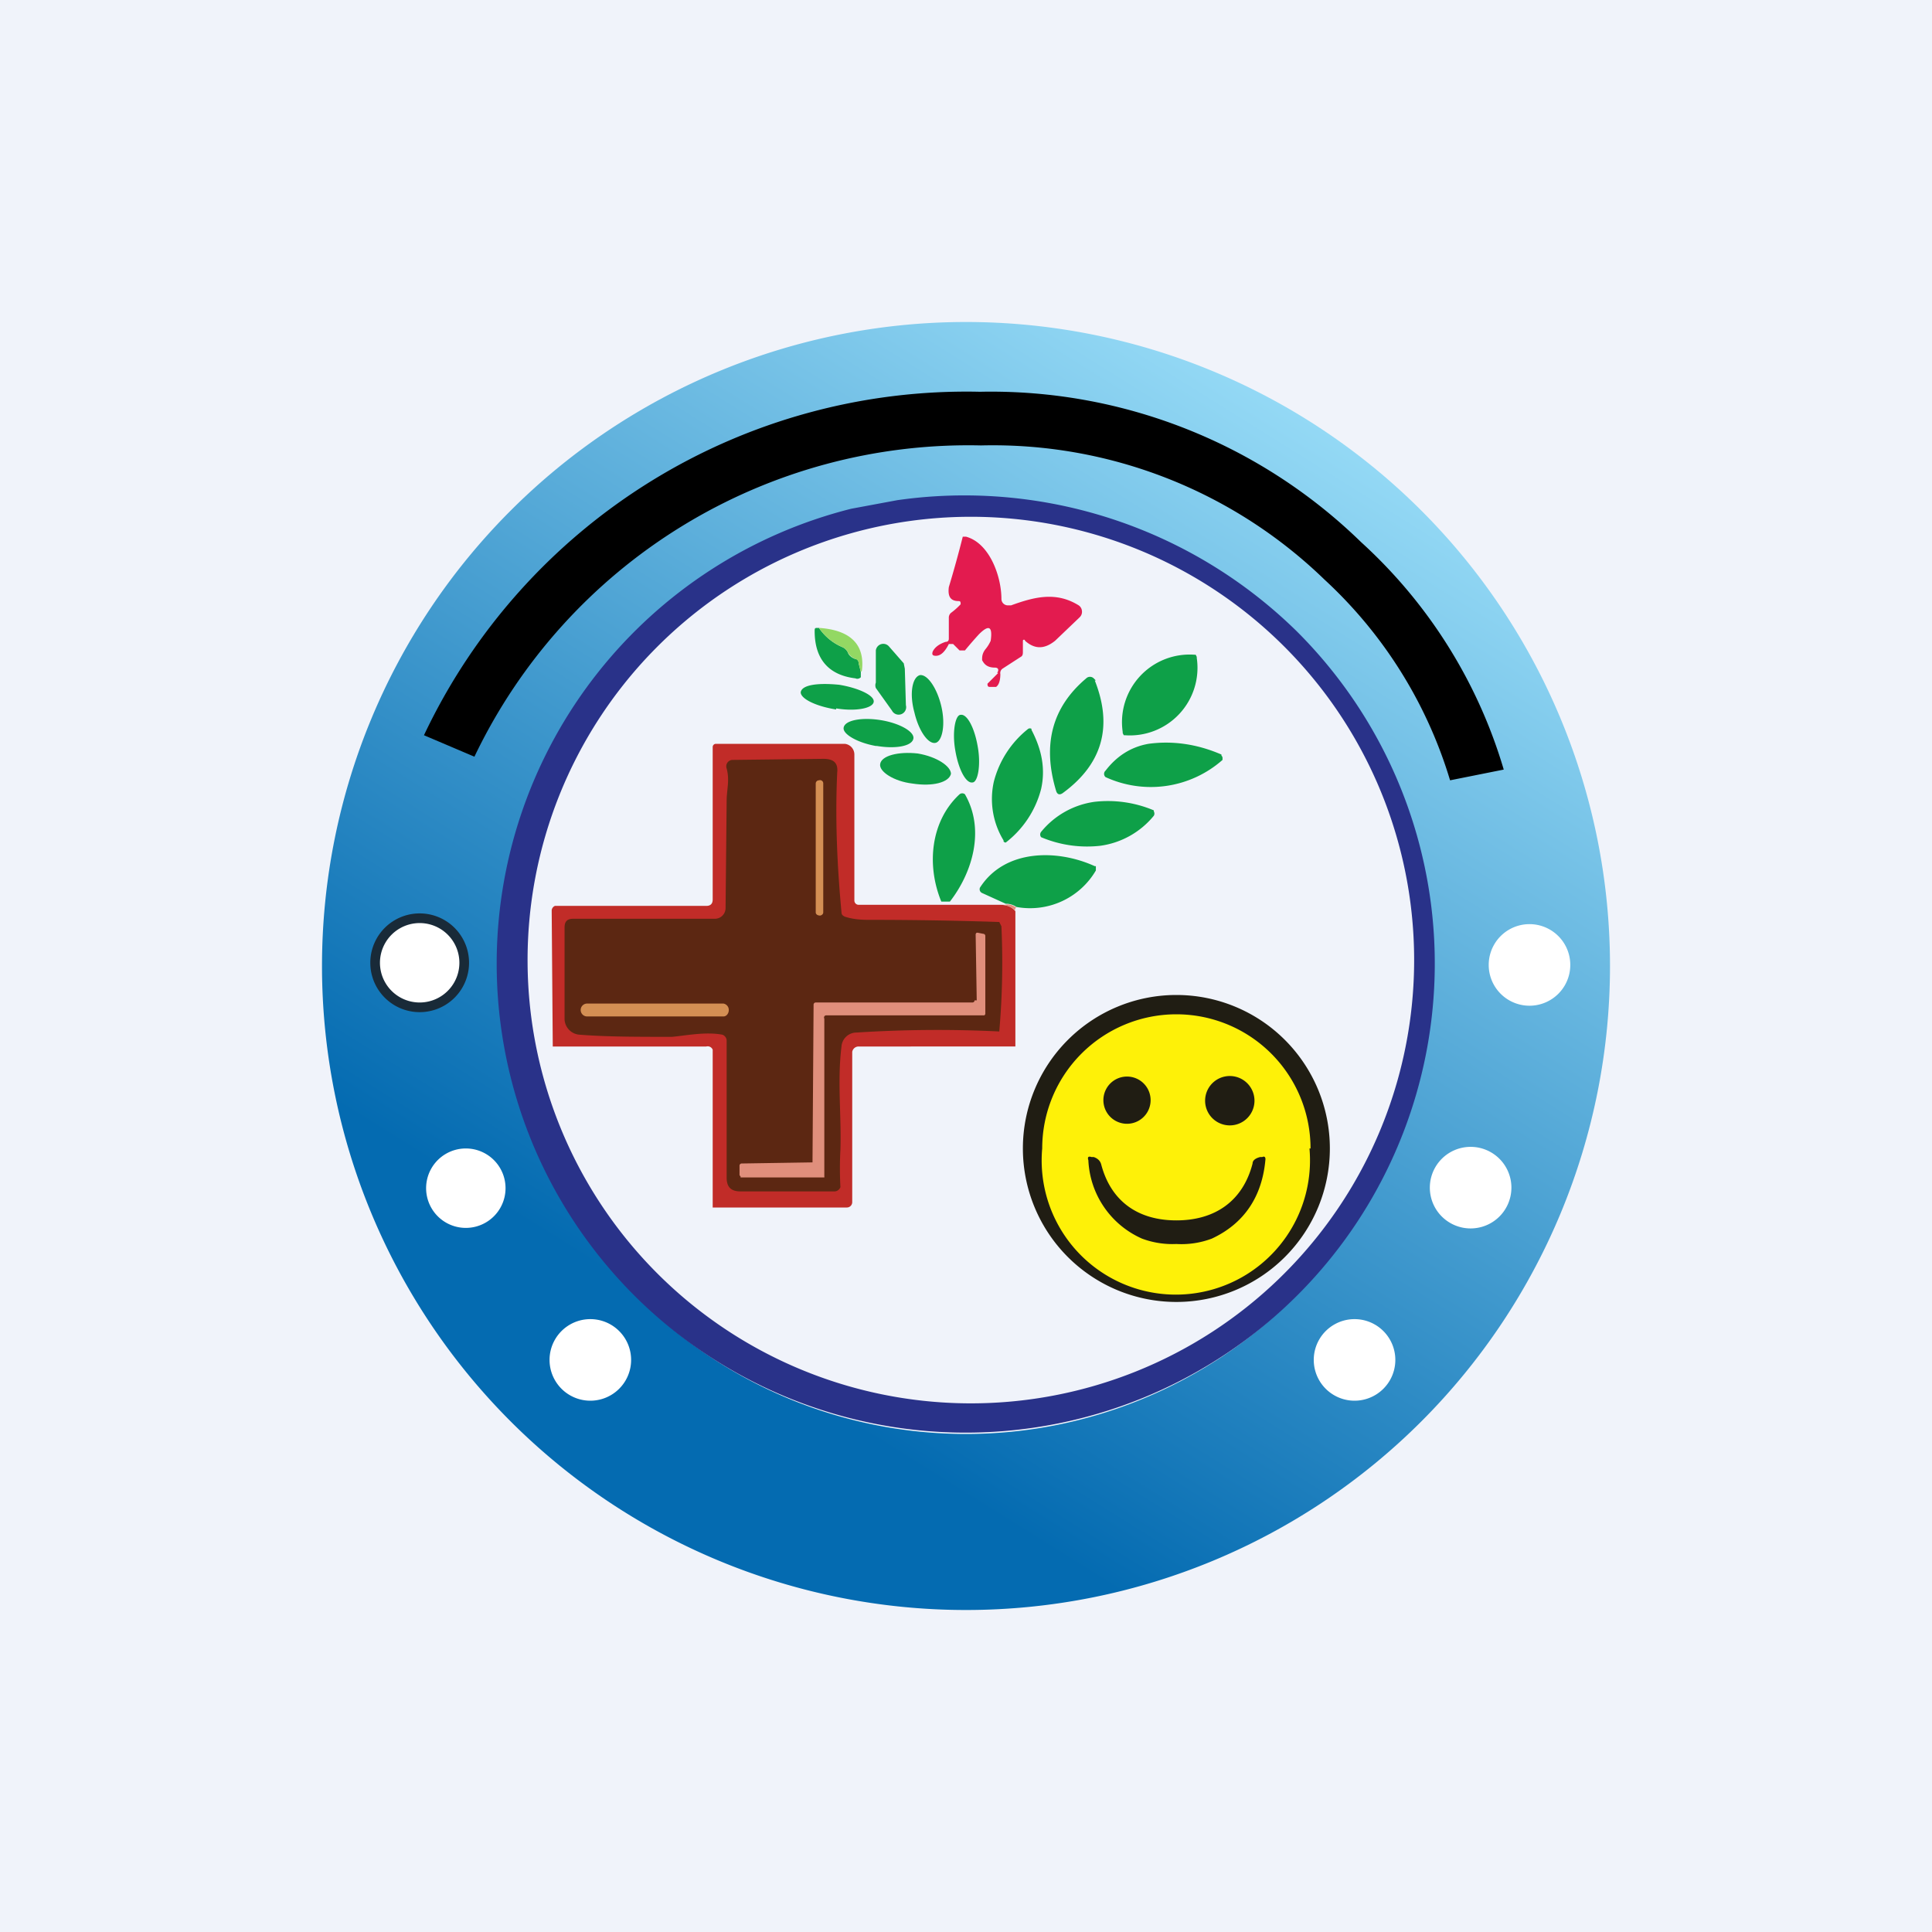 <!-- by TradingView --><svg width="18" height="18" viewBox="0 0 18 18" xmlns="http://www.w3.org/2000/svg"><path fill="#F0F3FA" d="M0 0h18v18H0z"/><path fill-rule="evenodd" d="M9 15A6 6 0 1 0 9 3a6 6 0 0 0 0 12Zm0-1.64a4.3 4.3 0 1 0 0-8.62 4.3 4.3 0 0 0 0 8.62Z" fill="url(#a)"/><path fill-rule="evenodd" d="M12.08 5.88a4.42 4.42 0 0 0-3.72-1.22l-.43.08a4.37 4.37 0 1 0 4.15 1.14Zm-.16 6.03a4.13 4.13 0 1 0-5.84-5.84 4.13 4.13 0 0 0 5.84 5.84Z" fill="#293289"/><path d="M9.29 6.27c.02-.03.01-.05-.02-.05-.07 0-.1-.03-.12-.07 0-.03 0-.06.03-.1a.33.33 0 0 0 .05-.08c.02-.14-.02-.15-.11-.06a4 4 0 0 0-.13.15h-.05L8.88 6h-.04c-.04.08-.08.11-.12.11-.03 0-.04-.01-.03-.04.02-.04.06-.07.12-.09.02 0 .03-.01.03-.03v-.2a.06.06 0 0 1 .02-.04.64.64 0 0 0 .09-.08c0-.02 0-.03-.02-.03-.08 0-.1-.05-.09-.13A10.55 10.55 0 0 0 8.97 5H9c.22.06.33.37.33.58a.06.06 0 0 0 .06.06h.03c.22-.08.42-.13.63 0a.07.07 0 0 1 .03.05.07.07 0 0 1-.02.06l-.23.22c-.1.08-.19.08-.28 0a.01.01 0 0 0-.01-.01.01.01 0 0 0-.01.01v.1c0 .02 0 .04-.02.05l-.17.11a.05.05 0 0 0-.02.05c0 .05-.01.1-.04.12h-.05c-.02 0-.03 0-.03-.03l.1-.1Z" fill="#E31B4F"/><path d="M7.63 5.85a.5.5 0 0 0 .22.18.1.1 0 0 1 .05.05c.01.03.04.05.07.06.02 0 .03.02.03.04l.02.08v.05c-.01.01-.03.02-.05.01-.25-.03-.38-.18-.38-.44 0-.02 0-.03.02-.03h.02Z" fill="#0EA048"/><path d="M8.02 6.26 8 6.18a.04.04 0 0 0-.03-.04.14.14 0 0 1-.07-.06.1.1 0 0 0-.05-.05.5.5 0 0 1-.22-.18c.3.02.43.16.4.4Z" fill="#93D863"/><path d="m8.31 6.62-.15-.21a.07.07 0 0 1 0-.05v-.3a.07.07 0 0 1 .12-.04l.14.16.01.05.01.34a.07.07 0 0 1-.13.05ZM11.14 6.1l.01.02v.01a.63.63 0 0 1-.67.72h-.01l-.01-.02v-.01a.63.63 0 0 1 .67-.72h.01ZM8.52 6.64c.04.17.13.3.2.28.06-.02.09-.17.05-.34-.04-.17-.13-.3-.2-.29-.07.02-.1.17-.05.35ZM10.2 6.34c.17.43.07.78-.3 1.05-.03.02-.05.01-.06-.02-.13-.43-.04-.78.28-1.05a.05.05 0 0 1 .07 0l.02.02ZM7.79 6.6c.18.03.34 0 .35-.06.01-.06-.14-.13-.32-.16-.2-.02-.35 0-.36.07 0 .06.14.13.33.16ZM8.9 6.99c.03.18.1.31.16.3.05 0 .08-.16.05-.33-.03-.18-.1-.31-.16-.3-.05 0-.08.16-.05.33ZM8.17 6.95c.18.03.33 0 .34-.07.01-.06-.12-.14-.3-.17s-.34 0-.35.07c-.01.06.13.14.3.17ZM9.7 7.35a.92.92 0 0 1-.33.5.03.03 0 0 1-.02-.01v-.01a.74.74 0 0 1-.09-.55.92.92 0 0 1 .32-.49.03.03 0 0 1 .03 0v.01c.1.19.13.37.09.55ZM11.38 7.04a.03.03 0 0 1 .01.02v.02a1.01 1.01 0 0 1-1.09.16.04.04 0 0 1 0-.06c.1-.13.23-.22.4-.25.22-.03.45 0 .68.1Z" fill="#0EA048"/><path d="M8.76 8.43H9.32c.06 0 .11.02.14.06v1.26H8a.06.06 0 0 0-.06.05v1.4a.05.05 0 0 1-.05.05H6.64V9.78a.05.05 0 0 0-.06-.03H5.15l-.01-1.27a.05.05 0 0 1 .03-.04h1.41c.04 0 .06-.02.06-.06V6.96a.03.03 0 0 1 .03-.03h1.2a.1.1 0 0 1 .09.1v1.36a.04.04 0 0 0 .04.04h.76Z" fill="#C12C28"/><path d="M8.5 7.3c.19.03.34-.01.36-.09 0-.07-.13-.16-.31-.19-.18-.02-.34.02-.35.1-.01.07.13.16.3.18Z" fill="#0EA048"/><path d="M6.77 9.7a.06.06 0 0 0-.04-.06c-.16-.03-.35.01-.47.02-.32 0-.61 0-.86-.02a.15.15 0 0 1-.14-.14v-.86c0-.06.03-.08.08-.08h1.32a.1.1 0 0 0 .1-.1l.01-1c0-.1.03-.19 0-.3a.06.06 0 0 1 .05-.08l.85-.01c.1 0 .14.04.13.13-.02.44 0 .87.04 1.3 0 .02.01.03.03.04.06.02.13.03.22.03a35.88 35.88 0 0 1 1.22.02l.02.04a7.4 7.4 0 0 1-.02.98 11.8 11.8 0 0 0-1.33.01.14.14 0 0 0-.14.13c-.04.32 0 .64-.01.96a3.32 3.32 0 0 0 0 .35.06.06 0 0 1-.06.04H6.9c-.09 0-.13-.04-.13-.13V9.7Z" fill="#5C2712"/><path d="M7.63 7.27a.03.03 0 0 0-.03.03V8.5c0 .02.02.03.04.03.01 0 .03-.01.03-.03V7.3a.03.03 0 0 0-.04-.03Z" fill="#D48F54"/><path d="M8.85 8.4h-.08c-.14-.34-.1-.75.17-1a.04.04 0 0 1 .05 0c.19.33.07.73-.14 1ZM10.2 7.47a1.1 1.1 0 0 1 .55.08v.01a.04.04 0 0 1 0 .04.78.78 0 0 1-.5.28 1.1 1.1 0 0 1-.55-.08.04.04 0 0 1 0-.05.78.78 0 0 1 .5-.28ZM9.47 8.45a.17.17 0 0 0-.1-.03l-.22-.1a.04.04 0 0 1-.02-.02.04.04 0 0 1 0-.03c.23-.36.72-.36 1.07-.2h.01v.04a.71.71 0 0 1-.74.34Z" fill="#0EA048"/><path d="M9.47 8.45c-.01.01-.02.03-.01.04-.03-.04-.08-.06-.14-.06h.04c.04-.01.07 0 .1.02Z" fill="#E08F7C"/><path d="M4.37 8.97a.46.46 0 1 1-.92 0 .46.46 0 0 1 .92 0Z" fill="#192A38"/><path d="M3.91 9.34a.37.37 0 1 0 0-.74.37.37 0 0 0 0 .74ZM14.25 9.37a.38.38 0 1 0 0-.76.38.38 0 0 0 0 .76Z" fill="#fff"/><path d="m9.1 9.32-.01-.61a.02.02 0 0 1 .01-.02h.01l.05.01a.02.02 0 0 1 .02.02v.72a.02.02 0 0 1-.01.02H7.7a.02.02 0 0 0-.02.03v1.47a.02.02 0 0 1 0 .01H6.9a.02.02 0 0 1 0-.01.02.02 0 0 1-.01-.02v-.08a.02.02 0 0 1 .02-.02l.64-.01h.02v-.02l.01-1.45a.02.02 0 0 1 .02-.02h1.46a.02.02 0 0 0 .02-.02Z" fill="#E08F7C"/><path d="M12.39 10.7a1.43 1.43 0 1 1-2.86 0 1.43 1.43 0 0 1 2.86 0Z" fill="#201D13"/><path d="M6.74 9.35H5.47a.06.06 0 1 0 0 .12h1.27c.03 0 .05-.03.05-.06a.06.06 0 0 0-.05-.06Z" fill="#D48F54"/><path d="M12.2 10.7a1.25 1.25 0 1 1-2.49 0 1.25 1.25 0 0 1 2.5 0Z" fill="#FEF108"/><path d="M10.5 10.47a.22.22 0 1 0 0-.44.22.22 0 0 0 0 .44ZM11.41 10.48a.23.23 0 1 0 0-.45.23.23 0 0 0 0 .45Z" fill="#201D13"/><path d="M13.64 11.44a.38.38 0 1 0 0-.75.38.38 0 0 0 0 .75ZM4.34 11.44a.37.37 0 1 0 0-.74.37.37 0 0 0 0 .74Z" fill="#fff"/><path d="M10.96 11.37c.36 0 .62-.18.71-.53 0-.03.03-.05.07-.06h.02c.02-.01.03 0 .03.02-.03.35-.2.6-.5.74a.8.8 0 0 1-.33.05.81.81 0 0 1-.32-.05.84.84 0 0 1-.5-.73c-.01-.03 0-.04.03-.03h.02c.03.01.06.03.07.07.09.34.34.52.7.52Z" fill="#201D13"/><path d="M5.5 13.05a.38.38 0 1 0 0-.76.38.38 0 0 0 0 .76ZM12.62 13.05a.38.38 0 1 0 0-.76.38.38 0 0 0 0 .76Z" fill="#fff"/><path d="M12.34 5.4a4.44 4.44 0 0 0-3.2-1.25 5.1 5.1 0 0 0-4.72 2.9l-.47-.2a5.59 5.59 0 0 1 5.18-3.2 4.94 4.94 0 0 1 3.55 1.4 4.64 4.64 0 0 1 1.33 2.12l-.5.1a4.18 4.18 0 0 0-1.17-1.87Z"/><defs><linearGradient id="a" x1="11.27" y1="3" x2="5.71" y2="11.9" gradientUnits="userSpaceOnUse"><stop stop-color="#98DCF7"/><stop offset="1" stop-color="#046BB1"/></linearGradient></defs></svg>